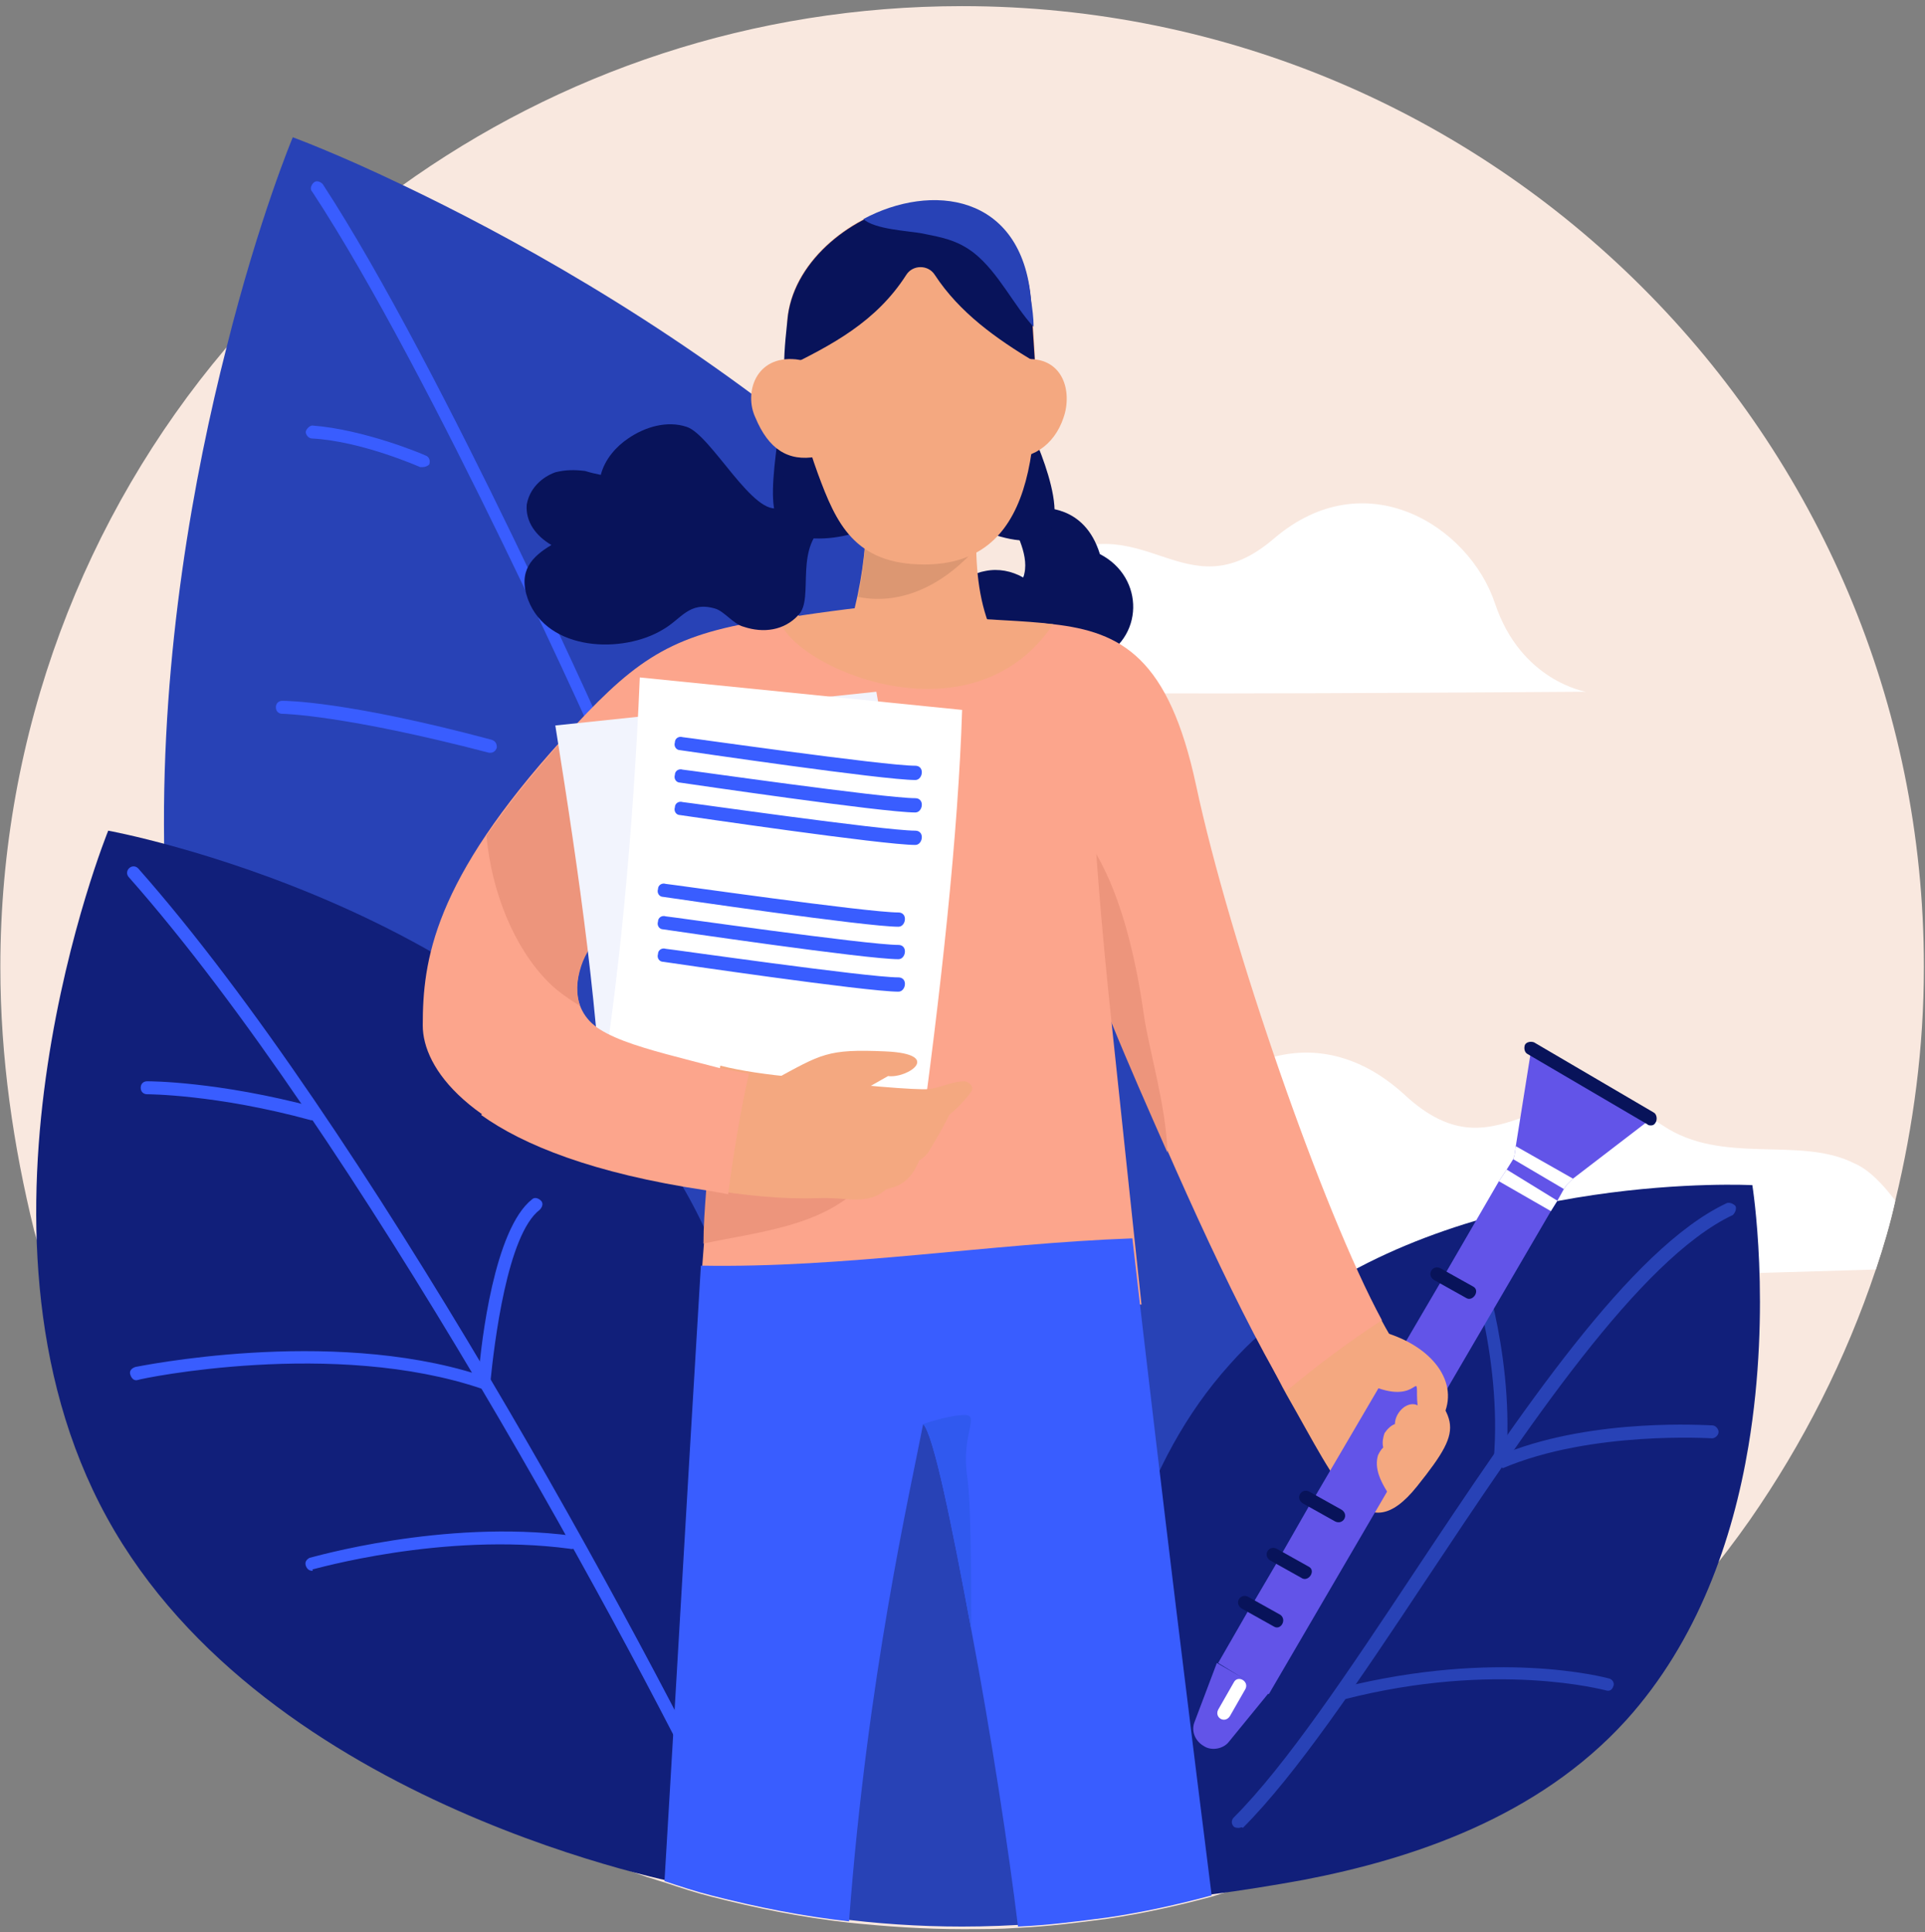 <svg xmlns="http://www.w3.org/2000/svg" xmlns:xlink="http://www.w3.org/1999/xlink" width="264px" height="265px" viewBox="0 0 264 265" version="1.1">
    <rect x="0" y="0" width="264" height="265" fill="#808080" stroke="none"/>
    <title>08C2E058-33FB-407C-A607-6B5CE5A87E05</title>
    <g id="Front" stroke="none" stroke-width="1" fill="none" fill-rule="evenodd">
        <g id="Home" transform="translate(-1014, -2473)" fill-rule="nonzero">
            <g id="Group-24" transform="translate(162, 2381)">
                <g id="Group-23" transform="translate(851, 0)">
                    <g id="start.e935bb50" transform="translate(1, 92)">
                        <path d="M263.848,132.612 C263.848,143.653 262.422,154.336 259.927,164.665 C259.214,167.87 258.323,170.897 257.253,174.102 C253.153,186.388 247.272,197.964 239.964,208.469 C224.1,231.084 201.285,248.357 174.726,257.439 C171.874,258.328 169.022,259.219 166.17,260.109 C161.536,261.356 156.724,262.424 151.911,263.136 C147.812,263.671 143.712,264.205 139.612,264.383 C137.117,264.561 134.621,264.561 131.947,264.561 C126.779,264.561 121.61,264.205 116.441,263.671 C110.024,262.958 103.785,261.711 97.547,260.109 C95.408,259.575 93.269,258.863 91.13,258.15 C90.417,257.972 89.526,257.617 88.813,257.439 C48.173,243.549 16.446,210.25 4.682,168.76 C1.83,157.185 0.047,145.077 0.047,132.612 C0.047,100.382 11.633,70.644 30.883,47.851 C38.013,39.482 46.034,32.003 54.946,25.593 C76.692,9.923 103.251,0.841 131.947,0.841 C204.85,0.841 263.848,59.782 263.848,132.612 Z" id="Path" fill="#F9E8DF"/>
                        <path d="M259.927,164.665 C259.214,167.87 258.323,170.897 257.253,174.102 L226.952,174.992 C223.922,175.527 145.316,174.992 145.316,174.992 C145.316,174.992 155.12,173.389 159.04,160.746 C162.962,147.926 178.648,137.42 192.552,150.063 C206.276,162.884 212.158,143.653 228.021,154.336 C236.221,159.857 246.738,155.761 254.223,159.501 C256.362,160.391 258.323,162.528 259.927,164.665 Z" id="Path" fill="#FFFFFF"/>
                        <path d="M143.534,94.862 C146.207,95.396 217.504,94.862 217.504,94.862 C217.504,94.862 208.593,93.437 205.028,82.753 C201.463,72.069 187.204,63.165 174.726,73.849 C162.249,84.534 156.901,68.507 142.642,77.411 C128.382,86.314 109.133,93.971 109.133,93.971 L143.534,94.862 Z" id="Path" fill="#FFFFFF"/>
                        <path d="M174.726,257.261 C174.37,259.041 177.044,254.233 176.509,255.836 C167.596,256.726 161.536,260.11 151.911,262.78 C145.316,263.671 138.721,264.205 131.947,264.205 C120.006,264.205 108.598,262.602 97.725,259.753 C96.656,259.041 95.764,258.15 94.695,257.439 C72.414,239.988 50.134,216.482 36.766,186.39 C26.427,163.062 22.684,138.489 22.506,115.518 C22.15,89.342 26.606,65.124 31.062,47.673 C35.518,29.867 40.152,18.826 40.152,18.826 C40.152,18.826 46.034,20.963 55.303,25.415 C82.931,38.592 141.038,71.713 166.527,129.229 C174.37,147.036 178.47,165.556 180.074,183.54 C182.213,210.963 179.004,237.138 174.726,257.261 Z" id="Path" fill="#2842B6"/>
                        <path d="M83.822,105.012 C83.466,105.012 83.109,104.833 82.931,104.477 C82.753,103.943 59.224,51.235 42.826,26.305 C42.469,25.949 42.648,25.415 43.004,25.059 C43.361,24.703 43.895,24.881 44.252,25.237 C60.65,50.344 84.179,103.231 84.357,103.765 C84.535,104.299 84.357,104.655 83.822,105.012 C84,105.012 84,105.012 83.822,105.012 Z" id="Path" fill="#395DFF"/>
                        <path d="M67.245,103.231 L67.067,103.231 C47.282,98.067 38.905,97.889 38.726,97.889 C38.192,97.889 37.835,97.533 37.835,96.998 C37.835,96.464 38.192,96.108 38.726,96.108 C39.083,96.108 47.46,96.108 67.424,101.45 C67.958,101.628 68.137,101.984 68.137,102.519 C67.958,103.053 67.602,103.231 67.245,103.231 Z" id="Path" fill="#395DFF"/>
                        <path d="M57.977,64.056 C57.798,64.056 57.798,64.056 57.62,64.056 C57.62,64.056 49.599,60.494 42.826,60.138 C42.291,60.138 41.935,59.604 41.935,59.248 C41.935,58.892 42.469,58.358 42.826,58.358 C49.956,58.892 57.977,62.275 58.333,62.453 C58.868,62.631 59.046,63.165 58.868,63.7 C58.69,63.878 58.333,64.056 57.977,64.056 Z" id="Path" fill="#395DFF"/>
                        <path d="M239.786,198.32 C237.647,211.141 232.834,225.03 223.03,235.892 C210.91,249.248 193.62,254.945 178.826,257.795 C170.092,259.397 161.894,260.466 156.903,260.644 C153.338,260.644 151.377,260.644 151.377,260.644 C151.377,260.644 144.247,214.168 168.666,187.101 C171.34,184.074 174.37,181.403 177.579,179.266 C203.067,160.569 240.321,162.528 240.321,162.528 C240.321,162.528 242.994,179.088 239.786,198.32 Z" id="Path" fill="#111F7A"/>
                        <path d="M205.741,201.169 C205.563,201.169 205.385,201.169 205.206,200.991 C205.028,200.812 204.85,200.456 204.85,200.278 C206.097,185.677 200.928,171.787 200.928,171.787 C200.75,171.253 200.928,170.897 201.463,170.719 C201.998,170.541 202.354,170.719 202.533,171.253 C202.711,171.787 207.523,184.786 206.632,199.209 C218.932,194.401 234.082,195.47 234.795,195.47 C235.33,195.47 235.686,196.004 235.686,196.361 C235.686,196.895 235.151,197.251 234.795,197.251 C234.617,197.251 218.219,196.183 206.098,201.347 C205.919,201.169 205.741,201.169 205.741,201.169 Z" id="Path" fill="#2842B6"/>
                        <path d="M169.914,250.672 C169.736,250.672 169.379,250.672 169.201,250.493 C168.844,250.137 168.844,249.603 169.201,249.248 C176.331,242.124 184.887,229.303 193.977,215.593 C208.415,193.868 223.565,171.253 236.756,165.021 C237.112,164.843 237.647,165.021 238.003,165.376 C238.182,165.734 238.003,166.267 237.647,166.623 C224.813,172.678 209.306,196.005 195.581,216.66 C186.491,230.372 177.757,243.371 170.449,250.672 C170.27,250.494 170.092,250.672 169.914,250.672 Z" id="Path" fill="#2842B6"/>
                        <path d="M184.174,233.221 C183.817,233.221 183.461,232.866 183.282,232.508 C183.104,231.975 183.461,231.619 183.995,231.441 C205.384,226.098 220,230.016 220.713,230.194 C221.249,230.372 221.426,230.906 221.249,231.263 C221.069,231.797 220.713,231.975 220.178,231.797 C220,231.797 205.206,227.701 184.352,233.044 C184.352,233.221 184.352,233.221 184.174,233.221 Z" id="Path" fill="#2842B6"/>
                        <path d="M94.517,164.309 C116.441,204.196 94.338,258.506 94.338,258.506 C94.338,258.506 36.587,248.001 14.663,208.113 C-7.261,168.226 14.842,113.915 14.842,113.915 C14.842,113.915 72.593,124.421 94.517,164.309 Z" id="Path" fill="#111F7A"/>
                        <path d="M101.29,254.589 C100.933,254.589 100.577,254.411 100.399,254.055 C86.852,225.564 48.53,155.227 17.694,120.326 C17.337,119.969 17.337,119.435 17.694,119.079 C18.05,118.723 18.585,118.723 18.941,119.079 C49.956,154.158 88.278,224.673 102.003,253.343 C102.181,253.698 102.003,254.233 101.646,254.589 C101.468,254.589 101.29,254.589 101.29,254.589 Z" id="Path" fill="#395DFF"/>
                        <path d="M66.532,190.485 C66.354,190.485 66.354,190.485 66.176,190.485 C45.856,183.54 19.298,189.06 18.941,189.238 C18.407,189.416 18.05,189.06 17.872,188.526 C17.694,187.991 18.05,187.635 18.585,187.457 C18.763,187.457 44.965,181.938 65.641,188.526 C65.998,184.074 67.78,168.582 72.949,164.487 C73.306,164.131 73.84,164.309 74.197,164.665 C74.553,165.021 74.375,165.554 74.019,165.911 C69.562,169.295 67.78,184.252 67.245,189.594 C67.245,189.951 67.067,190.129 66.889,190.307 C66.711,190.485 66.532,190.485 66.532,190.485 Z" id="Path" fill="#395DFF"/>
                        <path d="M42.826,215.413 C42.469,215.413 42.113,215.236 41.935,214.702 C41.756,214.168 42.113,213.811 42.47,213.633 C42.648,213.633 60.65,208.291 78.475,210.607 C79.009,210.607 79.366,211.141 79.188,211.674 C79.188,212.208 78.653,212.565 78.118,212.387 C60.65,210.072 43.004,215.236 42.826,215.236 C43.004,215.413 42.826,215.413 42.826,215.413 Z" id="Path" fill="#395DFF"/>
                        <path d="M42.826,153.624 L42.648,153.624 C29.636,150.063 20.189,150.063 20.189,150.063 C19.654,150.063 19.298,149.707 19.298,149.172 C19.298,148.638 19.654,148.283 20.189,148.283 C20.545,148.283 29.814,148.283 43.182,151.844 C43.717,152.022 43.895,152.378 43.895,152.913 C43.539,153.268 43.182,153.624 42.826,153.624 Z" id="Path" fill="#395DFF"/>
                        <path d="M150.842,75.986 C148.703,69.042 142.821,69.754 142.464,69.576 C140.503,68.685 138.899,71.356 140.503,72.425 C139.256,72.781 139.077,70.822 139.077,72.069 C139.077,72.781 141.395,76.342 140.325,79.191 C138.721,78.301 136.938,77.945 135.156,78.301 C132.126,78.835 129.808,81.328 129.808,84.355 C129.808,84.712 129.808,84.89 129.988,85.246 C129.988,85.424 129.988,85.602 129.808,85.78 C129.452,85.958 129.095,86.136 128.917,86.492 C127.136,87.917 125.888,90.588 127.314,92.547 C128.562,94.327 130.878,94.149 132.482,93.081 C133.017,93.793 133.908,94.149 134.799,93.437 C134.978,93.259 135.156,93.081 135.334,93.081 C136.76,94.505 138.543,95.396 140.682,95.218 C143.355,94.862 147.455,93.437 149.772,90.588 C149.951,90.588 149.951,90.588 150.129,90.588 C150.307,90.588 150.485,90.41 150.485,90.41 C156.901,87.739 157.081,79.191 150.842,75.986 Z" id="Path" fill="#08135A"/>
                        <path d="M192.552,186.033 C191.126,184.252 189.165,180.691 187.026,176.239 C182.391,179.088 177.935,182.293 173.479,185.499 C174.727,187.991 175.796,190.129 176.509,191.375 C183.639,203.839 187.204,212.743 194.333,203.839 C201.463,194.937 199.681,194.937 192.552,186.033 Z" id="Path" fill="#F4A880"/>
                        <path d="M164.031,107.682 C160.288,90.232 153.872,86.67 144.425,85.602 C143.712,85.602 142.999,85.424 142.286,85.424 C142.108,85.602 142.108,85.602 141.929,85.78 C139.077,87.739 136.047,89.341 132.839,90.588 L133.73,92.547 L135.156,95.752 L141.038,109.463 C139.969,107.861 145.138,122.284 152.624,140.27 C159.753,157.363 168.666,177.841 176.331,190.84 C180.609,187.279 184.887,184.074 189.52,181.047 C181.5,166.267 168.666,129.407 164.031,107.682 Z" id="Path" fill="#FCA58C"/>
                        <path d="M140.86,109.463 C139.79,107.861 144.96,122.284 152.446,140.27 C154.763,145.967 157.436,152.022 160.11,158.076 C159.933,151.666 157.614,144.186 156.901,139.379 C152.624,108.751 140.86,109.463 140.86,109.463 Z" id="Path" fill="#ED957C"/>
                        <path d="M174.013,232.153 L166.883,228.056 L163.853,236.07 C163.318,237.316 163.853,238.741 165.101,239.454 C166.17,240.166 167.775,239.81 168.488,238.919 L174.013,232.153 Z" id="Path" fill="#6254E8"/>
                        <polygon id="Path" fill="#6254E8" points="214.832 162.528 214.475 163.062 213.584 164.665 212.693 166.089 174.013 232.331 167.062 228.058 171.161 220.934 172.053 219.51 175.083 214.346 175.974 212.743 179.539 206.511 180.43 205.086 197.541 175.883 198.433 174.28 205.563 161.993 206.632 160.391 207.523 158.966 207.702 158.432"/>
                        <polygon id="Path" fill="#6254E8" points="226.417 153.446 225.704 153.98 215.723 161.637 214.832 162.528 207.702 158.432 207.88 157.185 209.841 144.899 210.019 143.831"/>
                        <path d="M226.417,154.336 C226.239,154.336 226.06,154.337 225.882,154.158 L209.484,144.542 C209.128,144.364 208.949,143.831 209.128,143.297 C209.306,142.94 209.841,142.762 210.375,142.94 L226.773,152.555 C227.13,152.733 227.308,153.268 227.13,153.802 C226.952,154.158 226.773,154.336 226.417,154.336 Z" id="Path" fill="#08135A"/>
                        <path d="M175.618,221.468 L171.161,218.976 C170.092,218.441 169.201,219.865 170.27,220.578 L174.726,223.071 C175.618,223.606 176.509,222.181 175.618,221.468 Z" id="Path" fill="#08135A"/>
                        <path d="M179.539,214.88 L175.083,212.387 C174.013,211.852 173.122,213.277 174.192,213.99 L178.648,216.482 C179.539,216.839 180.43,215.415 179.539,214.88 Z" id="Path" fill="#08135A"/>
                        <path d="M183.995,207.044 L179.539,204.552 C178.47,204.017 177.578,205.442 178.648,206.155 L183.104,208.647 C184.174,209.182 185.065,207.757 183.995,207.044 Z" id="Path" fill="#08135A"/>
                        <path d="M201.998,176.417 L197.541,173.925 C196.472,173.389 195.581,174.814 196.65,175.527 L201.106,178.019 C201.998,178.554 203.067,176.952 201.998,176.417 Z" id="Path" fill="#08135A"/>
                        <polygon id="Path" fill="#FFFFFF" points="215.723 161.637 214.832 162.528 214.475 163.062 207.523 158.966 207.702 158.432 207.88 157.185"/>
                        <polygon id="Path" fill="#FFFFFF" points="213.584 164.665 212.693 166.089 205.563 161.993 206.632 160.391"/>
                        <path d="M169.201,230.728 L167.062,234.468 C166.527,235.536 167.953,236.427 168.666,235.358 L170.805,231.619 C171.34,230.55 169.735,229.66 169.201,230.728 Z" id="Path" fill="#FFFFFF"/>
                        <path d="M188.985,182.471 L187.204,189.595 C194.333,193.156 194.333,187.813 194.333,191.375 C194.333,194.937 196.115,198.498 198.076,193.868 C200.037,189.238 196.115,184.252 188.985,182.471 Z" id="Path" fill="#F4A880"/>
                        <path d="M196.828,197.429 C196.472,195.648 195.224,191.196 192.55,192.978 C191.837,193.512 191.304,194.401 191.304,195.292 C190.768,195.47 190.233,196.004 189.878,196.539 C189.698,197.073 189.52,197.786 189.698,198.498 C189.343,198.853 189.165,199.209 188.985,199.566 C188.452,201.347 189.343,203.128 190.233,204.552 C190.768,205.442 191.837,204.908 191.837,204.196 C192.372,204.017 192.907,203.483 193.263,202.772 C193.442,202.594 193.442,202.415 193.62,202.415 C193.798,202.415 193.976,202.237 193.976,202.059 C194.333,201.525 194.689,200.456 194.689,199.389 C195.224,199.744 196.115,199.566 196.115,198.676 C196.115,198.498 196.115,198.498 196.115,198.32 C196.472,198.498 197.007,197.964 196.828,197.429 Z" id="Path" fill="#F4A880"/>
                        <path d="M156.546,178.91 C155.12,165.376 153.694,152.2 152.446,140.27 C151.02,126.914 150.129,115.339 149.773,107.683 C149.773,107.683 143.712,100.916 136.582,94.862 C135.691,94.149 134.621,93.259 133.73,92.547 C130.523,90.054 127.136,87.917 124.283,86.67 C123.927,86.492 123.571,86.314 123.214,86.314 C118.045,84.534 112.876,87.917 108.776,93.793 C105.39,98.601 102.716,105.012 101.29,112.134 C100.755,114.627 100.399,117.298 100.042,119.969 C99.686,124.065 99.151,132.612 98.26,143.653 C97.903,149.528 97.547,155.939 97.012,162.884 C96.834,167.157 96.477,171.431 96.121,176.061 C116.262,176.595 136.404,177.841 156.546,178.91 Z" id="Path" fill="#FCA58C"/>
                        <path d="M118.045,162.706 C123.392,157.363 118.58,155.761 113.945,155.049 C110.737,154.515 107.528,154.158 104.32,153.624 C102.003,153.09 99.686,152.555 97.547,151.488 C97.369,155.227 97.012,159.323 96.834,163.418 C96.656,165.734 96.477,168.226 96.477,170.541 C103.964,168.939 112.519,168.226 118.045,162.706 Z" id="Path" fill="#ED957C"/>
                        <path d="M86.317,142.94 C80.257,141.337 77.94,137.598 79.722,132.256 C80.792,129.051 84.179,125.311 87.565,122.106 C91.13,118.545 94.873,115.161 101.112,112.312 C113.945,106.436 128.382,102.34 128.382,102.34 L127.314,98.423 L125.531,91.834 C119.114,91.3 112.519,89.163 109.489,84.356 C107.35,84.712 105.389,84.89 103.785,85.246 C91.13,87.383 86.496,91.122 77.227,101.272 C59.403,120.86 57.977,131.721 57.977,140.625 C57.977,146.502 64.215,155.227 84,160.569 C84.713,154.693 85.604,148.816 86.317,142.94 Z" id="Path" fill="#FCA58C"/>
                        <path d="M94.695,100.026 C88.635,99.669 82.574,100.026 77.049,101.628 C72.771,106.436 69.384,110.71 66.711,114.627 C67.424,122.284 70.454,129.941 75.266,134.749 C76.514,135.995 78.118,137.064 79.544,137.954 C79.009,136.351 79.009,134.571 79.722,132.434 C80.792,129.229 84.179,125.489 87.565,122.284 C91.13,118.723 94.873,115.339 101.112,112.49 C106.815,109.819 113.054,107.504 118.045,105.902 C112.341,100.56 101.468,100.382 94.695,100.026 Z" id="Path" fill="#ED957C"/>
                        <path d="M126.779,156.118 L82.931,158.966 C82.218,139.379 79.544,120.682 76.157,99.491 L120.184,94.862 C123.214,111.422 125.353,132.612 126.779,156.118 Z" id="Path" fill="#F2F4FD"/>
                        <path d="M125.888,158.788 L81.683,154.336 C84.891,134.927 86.852,114.271 87.743,92.903 L131.947,97.355 C131.413,114.271 129.095,135.64 125.888,158.788 Z" id="Path" fill="#FFFFFF"/>
                        <path d="M125.531,106.97 C121.075,106.97 94.517,103.053 93.269,102.875 C92.734,102.875 92.378,102.34 92.556,101.806 C92.556,101.272 93.091,100.916 93.625,101.094 C93.982,101.094 121.253,105.012 125.531,105.012 C126.066,105.012 126.423,105.368 126.423,105.902 C126.423,106.436 126.066,106.97 125.531,106.97 Z" id="Path" fill="#395DFF"/>
                        <path d="M125.531,111.422 C121.075,111.422 94.517,107.504 93.269,107.326 C92.734,107.326 92.378,106.792 92.556,106.258 C92.556,105.724 93.091,105.368 93.625,105.546 C93.982,105.546 121.253,109.463 125.531,109.463 C126.066,109.463 126.423,109.819 126.423,110.354 C126.423,110.888 126.066,111.422 125.531,111.422 Z" id="Path" fill="#395DFF"/>
                        <path d="M125.531,115.874 C121.075,115.874 94.517,111.956 93.269,111.778 C92.734,111.778 92.378,111.244 92.556,110.71 C92.556,110.176 93.091,109.819 93.625,109.997 C93.982,109.997 121.253,113.915 125.531,113.915 C126.066,113.915 126.423,114.271 126.423,114.805 C126.423,115.339 126.066,115.874 125.531,115.874 Z" id="Path" fill="#395DFF"/>
                        <path d="M123.214,127.091 C118.758,127.091 92.199,123.174 90.952,122.996 C90.417,122.996 90.06,122.462 90.239,121.928 C90.239,121.394 90.773,121.038 91.308,121.216 C91.665,121.216 118.936,125.133 123.214,125.133 C123.749,125.133 124.105,125.489 124.105,126.024 C124.105,126.558 123.749,127.091 123.214,127.091 Z" id="Path" fill="#395DFF"/>
                        <path d="M123.214,131.543 C118.758,131.543 92.199,127.627 90.952,127.449 C90.417,127.449 90.06,126.914 90.239,126.38 C90.239,125.845 90.773,125.489 91.308,125.667 C91.665,125.667 118.936,129.585 123.214,129.585 C123.749,129.585 124.105,129.941 124.105,130.476 C124.105,131.01 123.749,131.543 123.214,131.543 Z" id="Path" fill="#395DFF"/>
                        <path d="M123.214,135.995 C118.758,135.995 92.199,132.079 90.952,131.899 C90.417,131.899 90.06,131.366 90.239,130.832 C90.239,130.297 90.773,129.941 91.308,130.119 C91.665,130.119 118.936,134.037 123.214,134.037 C123.749,134.037 124.105,134.393 124.105,134.927 C124.105,135.462 123.749,135.995 123.214,135.995 Z" id="Path" fill="#395DFF"/>
                        <path d="M115.015,90.41 C118.758,92.013 122.679,92.547 126.601,93.081 C130.521,92.369 134.265,91.122 137.83,89.876 C132.66,82.397 133.73,72.247 134.621,63.166 C135.156,58.892 131.769,56.933 128.382,57.289 C124.462,54.084 117.332,55.33 118.223,61.385 C119.649,71.357 118.58,81.15 115.015,90.41 Z" id="Path" fill="#F4A880"/>
                        <path d="M144.425,85.602 C140.325,85.068 135.512,85.068 130.165,84.534 L123.036,82.753 C116.262,83.465 111.093,84.177 106.815,84.89 C108.598,91.478 133.195,102.34 144.425,85.602 Z" id="Path" fill="#F4A880"/>
                        <path d="M117.688,81.863 C123.927,83.109 129.808,79.904 134.086,74.918 C134.086,71 134.443,67.083 134.978,63.166 C135.512,58.892 132.126,56.933 128.74,57.289 C124.818,54.084 117.688,55.33 118.58,61.385 C119.293,68.329 118.936,75.274 117.688,81.863 Z" id="Path" fill="#DC9772"/>
                        <path d="M106.994,57.823 C105.211,70.288 105.211,73.85 112.341,73.85 C119.471,73.85 126.601,68.507 126.601,68.507 C126.601,68.507 137.295,75.63 142.642,73.85 C147.99,72.069 140.86,57.823 140.86,57.823 L106.994,57.823 Z" id="Path" fill="#08135A"/>
                        <path d="M116.797,63.7 C115.549,62.275 114.124,61.207 111.985,61.029 C110.737,61.029 109.311,61.385 108.241,62.097 C107.35,62.631 107.35,69.398 106.994,69.576 C103.429,71.178 97.547,59.604 94.16,58.536 C91.486,57.645 88.456,58.536 86.139,60.138 C84.535,61.207 82.931,62.987 82.396,65.124 C81.505,64.946 80.792,64.768 80.257,64.59 C78.831,64.412 77.583,64.412 76.157,64.768 C74.197,65.48 72.593,67.083 72.236,69.22 C72.058,71.535 73.484,73.493 75.623,74.74 C72.949,76.342 70.988,78.301 72.414,82.219 C75.088,89.341 85.426,89.698 90.952,86.314 C93.447,84.89 94.517,82.397 98.082,83.465 C99.329,83.821 100.577,85.602 102.003,85.958 C104.677,86.849 107.528,86.492 109.489,84.356 C111.806,82.041 108.598,74.74 113.767,71.535 C114.124,71.535 114.658,71.357 115.015,71.357 C115.906,70.822 117.154,71 118.045,69.932 C120.897,67.261 119.293,64.946 116.797,63.7 Z" id="Path" fill="#08135A"/>
                        <path d="M141.395,41.263 C143.355,62.275 141.395,77.411 126.779,77.411 C117.154,77.411 114.658,71.713 112.163,64.946 C109.311,57.111 107.35,47.673 108.063,43.044 C110.202,27.908 139.434,18.292 141.395,41.263 Z" id="Path" fill="#F4A880"/>
                        <path d="M124.283,37.702 C125.175,36.277 127.314,36.277 128.204,37.702 C131.591,42.866 136.582,46.427 141.929,49.632 C141.751,46.961 141.573,44.29 141.395,41.263 C139.256,18.47 110.202,27.908 108.063,43.222 C107.885,45.002 107.528,47.673 107.528,50.523 C114.123,47.317 120.184,44.112 124.283,37.702 Z" id="Path" fill="#08135A"/>
                        <path d="M126.423,32.003 C129.095,32.538 131.234,32.894 133.552,34.674 C136.938,37.345 139.077,41.975 141.751,44.824 C141.751,43.578 141.573,42.331 141.395,41.085 C140.147,26.483 127.669,25.059 118.401,30.045 C120.006,31.469 124.462,31.647 126.423,32.003 Z" id="Path" fill="#2842B6"/>
                        <path d="M117.51,54.618 C118.223,58.358 115.906,61.919 111.984,62.631 C108.063,63.343 105.389,61.563 103.607,57.289 C102.003,53.906 103.607,48.742 109.133,49.276 C113.054,49.81 116.797,51.057 117.51,54.618 Z" id="Path" fill="#F4A880"/>
                        <path d="M131.947,54.618 C131.234,58.357 133.552,61.919 137.473,62.631 C141.395,63.343 144.603,61.028 145.851,57.289 C147.099,53.728 145.851,48.742 140.325,49.276 C136.582,49.81 132.839,51.057 131.947,54.618 Z" id="Path" fill="#F4A880"/>
                        <path d="M132.304,148.283 C130.521,148.283 129.095,149.172 127.314,149.35 C126.066,149.529 116.797,148.816 109.311,147.748 C105.211,147.392 101.646,146.858 98.795,146.145 C97.725,151.666 97.369,157.363 96.834,163.062 C102.003,163.953 107.528,164.487 112.163,164.309 C115.728,164.131 118.401,165.198 120.897,163.596 C121.075,163.418 121.431,163.24 121.61,163.062 C122.323,162.884 123.036,162.706 123.57,162.35 C124.818,161.637 125.531,160.391 126.066,159.145 C126.601,158.788 127.136,158.432 127.492,157.72 C128.382,156.296 130.165,153.09 130.165,152.913 C131.234,152.022 132.304,150.953 133.195,149.707 C133.552,149.172 133.195,148.461 132.304,148.283 Z" id="Path" fill="#F4A880"/>
                        <path d="M106.102,148.105 C112.698,144.542 113.411,143.831 121.431,144.186 C129.452,144.542 124.462,147.926 121.788,147.57 L115.193,151.31 L106.102,148.105 Z" id="Path" fill="#F4A880"/>
                        <path d="M79.366,137.776 C74.197,142.05 69.741,147.214 65.998,152.913 C71.701,157.007 81.327,160.926 96.834,163.24 C97.903,163.418 98.973,163.596 99.864,163.774 C100.577,158.254 101.468,152.735 102.716,147.214 C101.29,147.036 99.864,146.68 98.795,146.502 C87.922,143.653 80.792,142.228 79.366,137.776 Z" id="Path" fill="#FCA58C"/>
                        <path d="M166.17,259.931 C161.536,261.178 156.724,262.247 151.911,262.958 C147.812,263.493 143.712,264.027 139.612,264.205 C138.364,253.878 135.869,237.494 133.195,223.428 C130.521,209.004 128.027,196.717 126.601,195.292 C124.818,204.552 118.936,230.016 116.441,263.493 C110.024,262.78 103.785,261.534 97.547,259.931 C95.408,259.397 93.269,258.685 91.13,257.972 C92.021,243.371 94.16,205.977 96.121,173.569 C115.906,173.925 135.691,170.541 155.298,169.828 C159.22,204.196 163.853,241.59 166.17,259.931 Z" id="Path" fill="#395DFF"/>
                        <path d="M133.195,223.428 C130.521,209.004 128.027,196.717 126.601,195.292 C126.601,195.292 130.165,194.046 132.304,194.046 C134.443,194.046 131.769,196.717 132.66,202.594 C133.195,206.511 133.195,216.839 133.195,223.428 Z" id="Path" fill="#3059EF"/>
                    </g>
                </g>
            </g>
        </g>
    </g>
</svg>